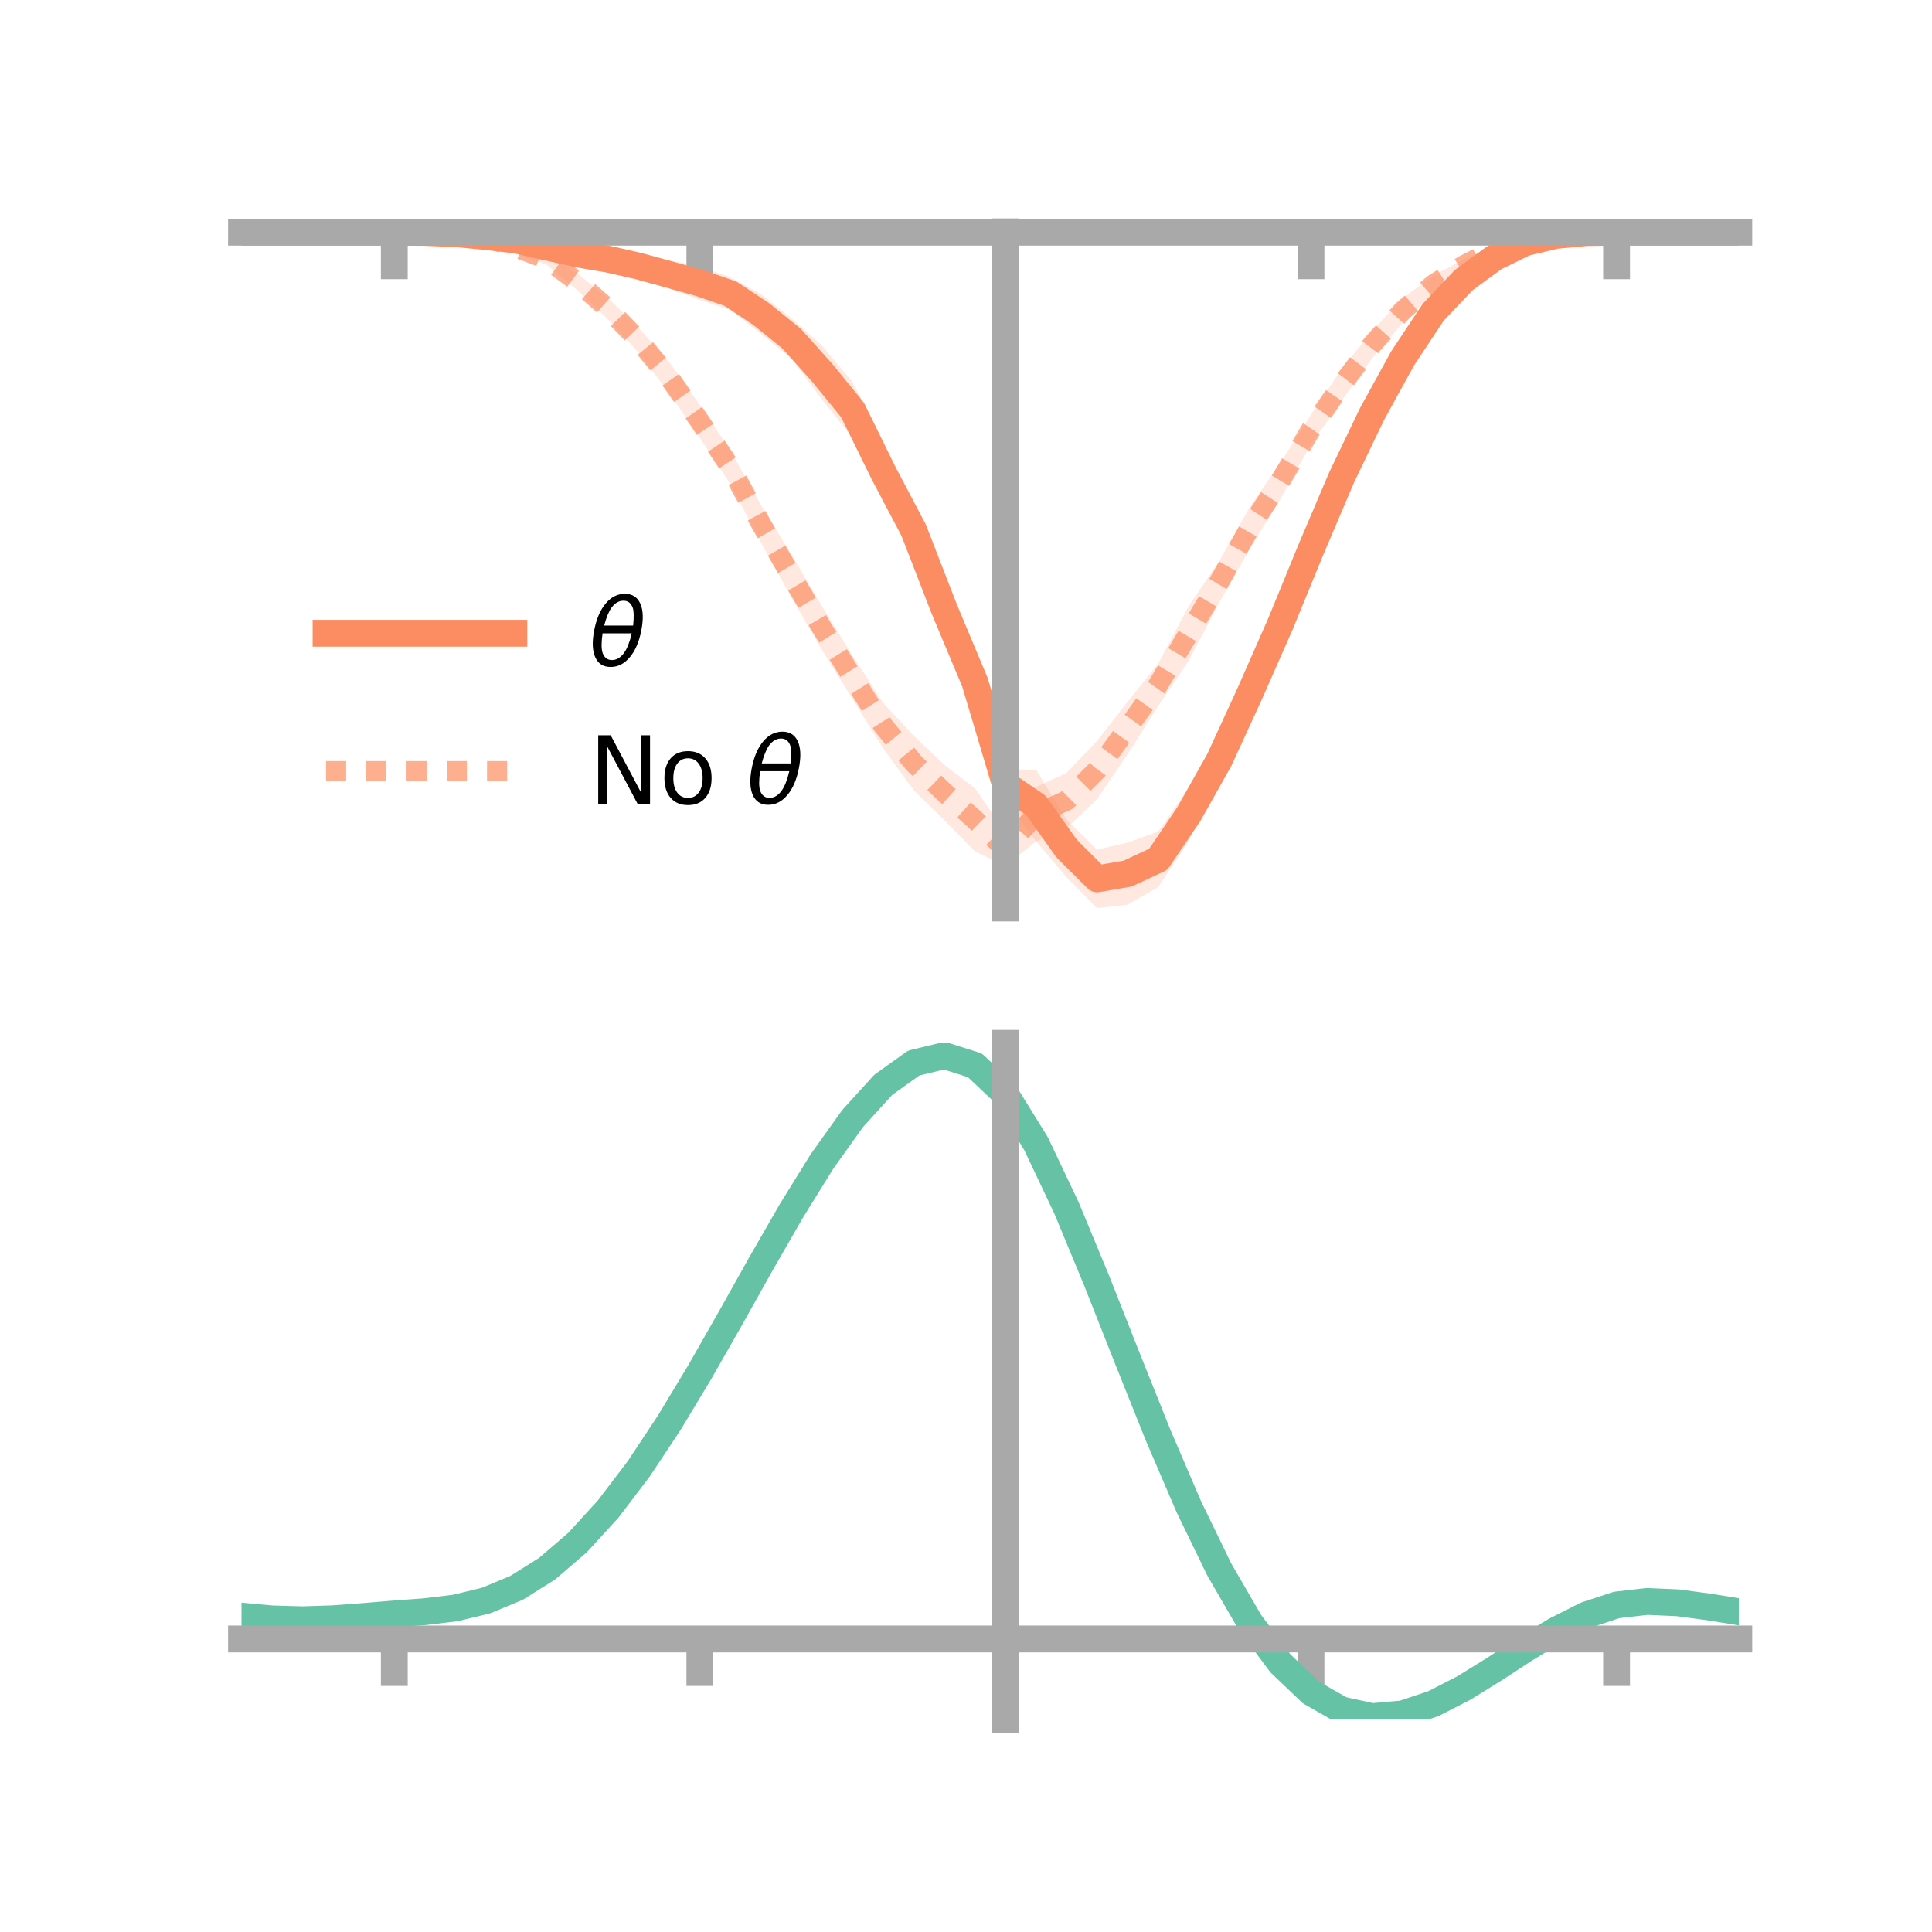 <?xml version="1.0" encoding="utf-8" standalone="no"?>
<!DOCTYPE svg PUBLIC "-//W3C//DTD SVG 1.1//EN"
  "http://www.w3.org/Graphics/SVG/1.1/DTD/svg11.dtd">
<!-- Created with matplotlib (https://matplotlib.org/) -->
<svg height="144pt" version="1.1" viewBox="0 0 144 144" width="144pt" xmlns="http://www.w3.org/2000/svg" xmlns:xlink="http://www.w3.org/1999/xlink">
 <defs>
  <style type="text/css">*{stroke-linecap:butt;stroke-linejoin:round;}</style>
 </defs>
 <g id="figure_1">
  <g id="patch_1">
   <path d="M 0 144 
L 144 144 
L 144 0 
L 0 0 
z
" style="fill:none;"/>
  </g>
  <g id="axes_1">
   <g id="patch_2">
    <path d="M 18 67.68 
L 129.6 67.68 
L 129.6 17.28 
L 18 17.28 
z
" style="fill:none;"/>
   </g>
   <g id="PolyCollection_1">
    <path clip-path="url(#p6788e907ef)" d="M 18 17.307 
L 18 17.307 
L 20.278 17.307 
L 22.555 17.307 
L 24.833 17.307 
L 27.11 17.307 
L 29.388 17.307 
L 31.665 17.28 
L 33.943 17.294 
L 36.22 17.433 
L 38.498 17.516 
L 40.776 18.001 
L 43.053 18.303 
L 45.331 18.582 
L 47.608 18.939 
L 49.886 19.416 
L 52.163 19.856 
L 54.441 20.679 
L 56.718 21.914 
L 58.996 23.74 
L 61.273 25.759 
L 63.551 28.479 
L 65.829 33.041 
L 68.106 37.589 
L 70.384 43.384 
L 72.661 48.583 
L 74.939 57.349 
L 77.216 57.361 
L 79.494 61.098 
L 81.771 63.333 
L 84.049 62.802 
L 86.327 61.987 
L 88.604 58.718 
L 90.882 55.321 
L 93.159 50.246 
L 95.437 44.987 
L 97.714 39.521 
L 99.992 34.427 
L 102.269 29.958 
L 104.547 25.911 
L 106.824 22.661 
L 109.102 20.438 
L 111.38 18.789 
L 113.657 17.876 
L 115.935 17.426 
L 118.212 17.29 
L 120.49 17.307 
L 122.767 17.307 
L 125.045 17.307 
L 127.322 17.307 
L 129.6 17.307 
L 129.6 17.307 
L 129.6 17.307 
L 127.322 17.307 
L 125.045 17.307 
L 122.767 17.307 
L 120.49 17.307 
L 118.212 17.383 
L 115.935 17.67 
L 113.657 18.309 
L 111.38 19.628 
L 109.102 21.31 
L 106.824 23.887 
L 104.547 27.502 
L 102.269 31.742 
L 99.992 36.767 
L 97.714 42.378 
L 95.437 48.021 
L 93.159 53.11 
L 90.882 57.955 
L 88.604 62.664 
L 86.327 66.115 
L 84.049 67.427 
L 81.771 67.68 
L 79.494 65.384 
L 77.216 62.696 
L 74.939 59.598 
L 72.661 53.095 
L 70.384 47.426 
L 68.106 41.471 
L 65.829 37.373 
L 63.551 32.657 
L 61.273 29.783 
L 58.996 26.734 
L 56.718 24.876 
L 54.441 23.1 
L 52.163 22.348 
L 49.886 21.507 
L 47.608 20.733 
L 45.331 20.054 
L 43.053 19.556 
L 40.776 18.836 
L 38.498 18.281 
L 36.22 17.827 
L 33.943 17.531 
L 31.665 17.365 
L 29.388 17.307 
L 27.11 17.307 
L 24.833 17.307 
L 22.555 17.307 
L 20.278 17.307 
L 18 17.307 
z
" style="fill:#fc8d62;fill-opacity:0.2;"/>
   </g>
   <g id="PolyCollection_2">
    <path clip-path="url(#p6788e907ef)" d="M 18 17.307 
L 18 17.307 
L 20.278 17.307 
L 22.555 17.307 
L 24.833 17.307 
L 27.11 17.307 
L 29.388 17.307 
L 31.665 17.289 
L 33.943 17.326 
L 36.22 17.453 
L 38.498 18.072 
L 40.776 18.89 
L 43.053 20.394 
L 45.331 22.236 
L 47.608 24.448 
L 49.886 26.997 
L 52.163 30.182 
L 54.441 33.582 
L 56.718 37.641 
L 58.996 41.354 
L 61.273 45.196 
L 63.551 48.885 
L 65.829 52.394 
L 68.106 54.848 
L 70.384 57.004 
L 72.661 58.747 
L 74.939 62.068 
L 77.216 58.665 
L 79.494 57.608 
L 81.771 55.228 
L 84.049 52.295 
L 86.327 49.463 
L 88.604 45.167 
L 90.882 41.805 
L 93.159 37.79 
L 95.437 34.482 
L 97.714 30.907 
L 99.992 27.512 
L 102.269 24.668 
L 104.547 22.242 
L 106.824 20.539 
L 109.102 19.341 
L 111.38 18.251 
L 113.657 17.71 
L 115.935 17.348 
L 118.212 17.285 
L 120.49 17.307 
L 122.767 17.307 
L 125.045 17.307 
L 127.322 17.307 
L 129.6 17.307 
L 129.6 17.307 
L 129.6 17.307 
L 127.322 17.307 
L 125.045 17.307 
L 122.767 17.307 
L 120.49 17.307 
L 118.212 17.375 
L 115.935 17.617 
L 113.657 18.203 
L 111.38 18.981 
L 109.102 20.203 
L 106.824 21.869 
L 104.547 24.068 
L 102.269 26.703 
L 99.992 29.876 
L 97.714 33.109 
L 95.437 37.188 
L 93.159 40.88 
L 90.882 44.897 
L 88.604 49.225 
L 86.327 52.61 
L 84.049 56.214 
L 81.771 59.555 
L 79.494 61.734 
L 77.216 62.711 
L 74.939 64.545 
L 72.661 63.445 
L 70.384 61.126 
L 68.106 58.893 
L 65.829 55.778 
L 63.551 52.111 
L 61.273 48.452 
L 58.996 44.544 
L 56.718 40.431 
L 54.441 36.085 
L 52.163 32.631 
L 49.886 29.318 
L 47.608 26.302 
L 45.331 23.81 
L 43.053 21.655 
L 40.776 19.755 
L 38.498 18.858 
L 36.22 17.932 
L 33.943 17.6 
L 31.665 17.369 
L 29.388 17.307 
L 27.11 17.307 
L 24.833 17.307 
L 22.555 17.307 
L 20.278 17.307 
L 18 17.307 
z
" style="fill:#fc8d62;fill-opacity:0.2;"/>
   </g>
   <g id="matplotlib.axis_1">
    <g id="xtick_1">
     <g id="line2d_1">
      <defs>
       <path d="M 0 0 
L 0 3.5 
" id="m0003d4c391" style="stroke:#a9a9a9;stroke-width:2;"/>
      </defs>
      <g>
       <use style="fill:#a9a9a9;stroke:#a9a9a9;stroke-width:2;" x="29.388" xlink:href="#m0003d4c391" y="17.307"/>
      </g>
     </g>
    </g>
    <g id="xtick_2">
     <g id="line2d_2">
      <g>
       <use style="fill:#a9a9a9;stroke:#a9a9a9;stroke-width:2;" x="52.163" xlink:href="#m0003d4c391" y="17.307"/>
      </g>
     </g>
    </g>
    <g id="xtick_3">
     <g id="line2d_3">
      <g>
       <use style="fill:#a9a9a9;stroke:#a9a9a9;stroke-width:2;" x="74.939" xlink:href="#m0003d4c391" y="17.307"/>
      </g>
     </g>
    </g>
    <g id="xtick_4">
     <g id="line2d_4">
      <g>
       <use style="fill:#a9a9a9;stroke:#a9a9a9;stroke-width:2;" x="97.714" xlink:href="#m0003d4c391" y="17.307"/>
      </g>
     </g>
    </g>
    <g id="xtick_5">
     <g id="line2d_5">
      <g>
       <use style="fill:#a9a9a9;stroke:#a9a9a9;stroke-width:2;" x="120.49" xlink:href="#m0003d4c391" y="17.307"/>
      </g>
     </g>
    </g>
   </g>
   <g id="matplotlib.axis_2"/>
   <g id="line2d_6">
    <path clip-path="url(#p6788e907ef)" d="M 18 17.307 
L 20.278 17.307 
L 22.555 17.307 
L 24.833 17.307 
L 27.11 17.307 
L 29.388 17.307 
L 31.665 17.323 
L 33.943 17.413 
L 36.22 17.63 
L 38.498 17.899 
L 40.776 18.418 
L 43.053 18.93 
L 45.331 19.318 
L 47.608 19.836 
L 49.886 20.462 
L 52.163 21.102 
L 54.441 21.889 
L 56.718 23.395 
L 58.996 25.237 
L 61.273 27.771 
L 63.551 30.568 
L 65.829 35.207 
L 68.106 39.53 
L 70.384 45.405 
L 72.661 50.839 
L 74.939 58.474 
L 77.216 60.028 
L 79.494 63.241 
L 81.771 65.506 
L 84.049 65.115 
L 86.327 64.051 
L 88.604 60.691 
L 90.882 56.638 
L 93.159 51.678 
L 95.437 46.504 
L 97.714 40.949 
L 99.992 35.597 
L 102.269 30.85 
L 104.547 26.707 
L 106.824 23.274 
L 109.102 20.874 
L 111.38 19.209 
L 113.657 18.093 
L 115.935 17.548 
L 118.212 17.336 
L 120.49 17.307 
L 122.767 17.307 
L 125.045 17.307 
L 127.322 17.307 
L 129.6 17.307 
" style="fill:none;stroke:#fc8d62;stroke-linecap:square;stroke-width:2;"/>
   </g>
   <g id="line2d_7">
    <path clip-path="url(#p6788e907ef)" d="M 18 17.307 
L 20.278 17.307 
L 22.555 17.307 
L 24.833 17.307 
L 27.11 17.307 
L 29.388 17.307 
L 31.665 17.329 
L 33.943 17.463 
L 36.22 17.693 
L 38.498 18.465 
L 40.776 19.323 
L 43.053 21.024 
L 45.331 23.023 
L 47.608 25.375 
L 49.886 28.158 
L 52.163 31.406 
L 54.441 34.834 
L 56.718 39.036 
L 58.996 42.949 
L 61.273 46.824 
L 63.551 50.498 
L 65.829 54.086 
L 68.106 56.871 
L 70.384 59.065 
L 72.661 61.096 
L 74.939 63.307 
L 77.216 60.688 
L 79.494 59.671 
L 81.771 57.391 
L 84.049 54.255 
L 86.327 51.036 
L 88.604 47.196 
L 90.882 43.351 
L 93.159 39.335 
L 95.437 35.835 
L 97.714 32.008 
L 99.992 28.694 
L 102.269 25.685 
L 104.547 23.155 
L 106.824 21.204 
L 109.102 19.772 
L 111.38 18.616 
L 113.657 17.957 
L 115.935 17.482 
L 118.212 17.33 
L 120.49 17.307 
L 122.767 17.307 
L 125.045 17.307 
L 127.322 17.307 
L 129.6 17.307 
" style="fill:none;stroke:#fc8d62;stroke-dasharray:1.5,1.5;stroke-dashoffset:0;stroke-opacity:0.7;stroke-width:1.5;"/>
   </g>
   <g id="patch_3">
    <path d="M 74.939 67.68 
L 74.939 17.28 
" style="fill:none;stroke:#a9a9a9;stroke-linecap:square;stroke-linejoin:miter;stroke-width:2;"/>
   </g>
   <g id="patch_4">
    <path d="M 129.6 67.68 
L 129.6 17.28 
" style="fill:none;"/>
   </g>
   <g id="patch_5">
    <path d="M 18 17.307 
L 129.6 17.307 
" style="fill:none;stroke:#a9a9a9;stroke-linecap:square;stroke-linejoin:miter;stroke-width:2;"/>
   </g>
   <g id="patch_6">
    <path d="M 18 17.28 
L 129.6 17.28 
" style="fill:none;"/>
   </g>
   <g id="legend_1">
    <g id="line2d_8">
     <path d="M 24.3 47.2 
L 38.3 47.2 
" style="fill:none;stroke:#fc8d62;stroke-linecap:square;stroke-width:2;"/>
    </g>
    <g id="line2d_9"/>
    <g id="text_1">
     <!-- $\theta$ -->
     <g transform="translate(43.9 49.65)scale(0.07 -0.07)">
      <defs>
       <path d="M 45.516 34.672 
L 14.453 34.672 
Q 12.359 20.062 14.5 13.875 
Q 17.188 6.25 24.469 6.25 
Q 31.781 6.25 37.359 13.922 
Q 42.234 20.656 45.516 34.672 
z
M 47.016 42.969 
Q 48.344 56.844 46.625 61.719 
Q 43.953 69.438 36.766 69.438 
Q 29.297 69.438 23.828 61.812 
Q 19.531 55.672 16.156 42.969 
z
M 38.188 76.766 
Q 49.906 76.766 54.594 66.406 
Q 59.281 56.109 55.719 37.844 
Q 52.203 19.625 43.453 9.281 
Q 34.766 -1.125 23.047 -1.125 
Q 11.281 -1.125 6.641 9.281 
Q 2 19.625 5.516 37.844 
Q 9.078 56.109 17.719 66.406 
Q 26.422 76.766 38.188 76.766 
z
" id="DejaVuSans-Oblique-952"/>
      </defs>
      <use transform="translate(0 0.234)" xlink:href="#DejaVuSans-Oblique-952"/>
     </g>
    </g>
    <g id="line2d_10">
     <path d="M 24.3 57.474 
L 38.3 57.474 
" style="fill:none;stroke:#fc8d62;stroke-dasharray:1.5,1.5;stroke-dashoffset:0;stroke-opacity:0.7;stroke-width:1.5;"/>
    </g>
    <g id="line2d_11"/>
    <g id="text_2">
     <!-- No $\theta$ -->
     <g transform="translate(43.9 59.924)scale(0.07 -0.07)">
      <defs>
       <path d="M 9.812 72.906 
L 23.094 72.906 
L 55.422 11.922 
L 55.422 72.906 
L 64.984 72.906 
L 64.984 0 
L 51.703 0 
L 19.391 60.984 
L 19.391 0 
L 9.812 0 
z
" id="DejaVuSans-78"/>
       <path d="M 30.609 48.391 
Q 23.391 48.391 19.188 42.75 
Q 14.984 37.109 14.984 27.297 
Q 14.984 17.484 19.156 11.844 
Q 23.344 6.203 30.609 6.203 
Q 37.797 6.203 41.984 11.859 
Q 46.188 17.531 46.188 27.297 
Q 46.188 37.016 41.984 42.703 
Q 37.797 48.391 30.609 48.391 
z
M 30.609 56 
Q 42.328 56 49.016 48.375 
Q 55.719 40.766 55.719 27.297 
Q 55.719 13.875 49.016 6.219 
Q 42.328 -1.422 30.609 -1.422 
Q 18.844 -1.422 12.172 6.219 
Q 5.516 13.875 5.516 27.297 
Q 5.516 40.766 12.172 48.375 
Q 18.844 56 30.609 56 
z
" id="DejaVuSans-111"/>
       <path id="DejaVuSans-32"/>
      </defs>
      <use transform="translate(0 0.234)" xlink:href="#DejaVuSans-78"/>
      <use transform="translate(74.805 0.234)" xlink:href="#DejaVuSans-111"/>
      <use transform="translate(135.986 0.234)" xlink:href="#DejaVuSans-32"/>
      <use transform="translate(167.773 0.234)" xlink:href="#DejaVuSans-Oblique-952"/>
     </g>
    </g>
   </g>
  </g>
  <g id="axes_2">
   <g id="patch_7">
    <path d="M 18 128.16 
L 129.6 128.16 
L 129.6 77.76 
L 18 77.76 
z
" style="fill:none;"/>
   </g>
   <g id="PolyCollection_3">
    <path clip-path="url(#pcd7a64c9be)" d="M 18 120.497 
L 18 120.414 
L 20.278 120.633 
L 22.555 120.698 
L 24.833 120.618 
L 27.11 120.439 
L 29.388 120.24 
L 31.665 120.069 
L 33.943 119.787 
L 36.22 119.231 
L 38.498 118.274 
L 40.776 116.824 
L 43.053 114.83 
L 45.331 112.284 
L 47.608 109.217 
L 49.886 105.7 
L 52.163 101.831 
L 54.441 97.741 
L 56.718 93.584 
L 58.996 89.536 
L 61.273 85.784 
L 63.551 82.529 
L 65.829 79.972 
L 68.106 78.317 
L 70.384 77.76 
L 72.661 78.49 
L 74.939 80.676 
L 77.216 84.407 
L 79.494 89.284 
L 81.771 94.858 
L 84.049 100.713 
L 86.327 106.485 
L 88.604 111.871 
L 90.882 116.639 
L 93.159 120.623 
L 95.437 123.727 
L 97.714 125.92 
L 99.992 127.229 
L 102.269 127.731 
L 104.547 127.54 
L 106.824 126.794 
L 109.102 125.646 
L 111.38 124.261 
L 113.657 122.8 
L 115.935 121.425 
L 118.212 120.288 
L 120.49 119.541 
L 122.767 119.28 
L 125.045 119.387 
L 127.322 119.7 
L 129.6 120.078 
L 129.6 120.187 
L 129.6 120.187 
L 127.322 119.833 
L 125.045 119.54 
L 122.767 119.444 
L 120.49 119.709 
L 118.212 120.466 
L 115.935 121.628 
L 113.657 123.046 
L 111.38 124.558 
L 109.102 125.992 
L 106.824 127.178 
L 104.547 127.952 
L 102.269 128.16 
L 99.992 127.67 
L 97.714 126.382 
L 95.437 124.233 
L 93.159 121.208 
L 90.882 117.338 
L 88.604 112.715 
L 86.327 107.492 
L 84.049 101.893 
L 81.771 96.209 
L 79.494 90.794 
L 77.216 86.054 
L 74.939 82.429 
L 72.661 80.31 
L 70.384 79.606 
L 68.106 80.147 
L 65.829 81.745 
L 63.551 84.207 
L 61.273 87.335 
L 58.996 90.932 
L 56.718 94.808 
L 54.441 98.781 
L 52.163 102.686 
L 49.886 106.377 
L 47.608 109.734 
L 45.331 112.662 
L 43.053 115.1 
L 40.776 117.021 
L 38.498 118.43 
L 36.22 119.367 
L 33.943 119.912 
L 31.665 120.186 
L 29.388 120.346 
L 27.11 120.53 
L 24.833 120.691 
L 22.555 120.758 
L 20.278 120.696 
L 18 120.497 
z
" style="fill:#66c2a5;fill-opacity:0.2;"/>
   </g>
   <g id="matplotlib.axis_3">
    <g id="xtick_6">
     <g id="line2d_12">
      <g>
       <use style="fill:#a9a9a9;stroke:#a9a9a9;stroke-width:2;" x="29.388" xlink:href="#m0003d4c391" y="122.16"/>
      </g>
     </g>
    </g>
    <g id="xtick_7">
     <g id="line2d_13">
      <g>
       <use style="fill:#a9a9a9;stroke:#a9a9a9;stroke-width:2;" x="52.163" xlink:href="#m0003d4c391" y="122.16"/>
      </g>
     </g>
    </g>
    <g id="xtick_8">
     <g id="line2d_14">
      <g>
       <use style="fill:#a9a9a9;stroke:#a9a9a9;stroke-width:2;" x="74.939" xlink:href="#m0003d4c391" y="122.16"/>
      </g>
     </g>
    </g>
    <g id="xtick_9">
     <g id="line2d_15">
      <g>
       <use style="fill:#a9a9a9;stroke:#a9a9a9;stroke-width:2;" x="97.714" xlink:href="#m0003d4c391" y="122.16"/>
      </g>
     </g>
    </g>
    <g id="xtick_10">
     <g id="line2d_16">
      <g>
       <use style="fill:#a9a9a9;stroke:#a9a9a9;stroke-width:2;" x="120.49" xlink:href="#m0003d4c391" y="122.16"/>
      </g>
     </g>
    </g>
   </g>
   <g id="matplotlib.axis_4"/>
   <g id="line2d_17">
    <path clip-path="url(#pcd7a64c9be)" d="M 18 120.455 
L 20.278 120.664 
L 22.555 120.728 
L 24.833 120.654 
L 27.11 120.484 
L 29.388 120.293 
L 31.665 120.127 
L 33.943 119.85 
L 36.22 119.299 
L 38.498 118.352 
L 40.776 116.922 
L 43.053 114.965 
L 45.331 112.473 
L 47.608 109.476 
L 49.886 106.038 
L 52.163 102.258 
L 54.441 98.261 
L 56.718 94.196 
L 58.996 90.234 
L 61.273 86.559 
L 63.551 83.368 
L 65.829 80.859 
L 68.106 79.232 
L 70.384 78.683 
L 72.661 79.4 
L 74.939 81.552 
L 77.216 85.231 
L 79.494 90.039 
L 81.771 95.534 
L 84.049 101.303 
L 86.327 106.989 
L 88.604 112.293 
L 90.882 116.989 
L 93.159 120.916 
L 95.437 123.98 
L 97.714 126.151 
L 99.992 127.45 
L 102.269 127.946 
L 104.547 127.746 
L 106.824 126.986 
L 109.102 125.819 
L 111.38 124.409 
L 113.657 122.923 
L 115.935 121.527 
L 118.212 120.377 
L 120.49 119.625 
L 122.767 119.362 
L 125.045 119.463 
L 127.322 119.766 
L 129.6 120.133 
" style="fill:none;stroke:#66c2a5;stroke-linecap:square;stroke-width:2;"/>
   </g>
   <g id="patch_8">
    <path d="M 74.939 128.16 
L 74.939 77.76 
" style="fill:none;stroke:#a9a9a9;stroke-linecap:square;stroke-linejoin:miter;stroke-width:2;"/>
   </g>
   <g id="patch_9">
    <path d="M 129.6 128.16 
L 129.6 77.76 
" style="fill:none;"/>
   </g>
   <g id="patch_10">
    <path d="M 18 122.16 
L 129.6 122.16 
" style="fill:none;stroke:#a9a9a9;stroke-linecap:square;stroke-linejoin:miter;stroke-width:2;"/>
   </g>
   <g id="patch_11">
    <path d="M 18 77.76 
L 129.6 77.76 
" style="fill:none;"/>
   </g>
  </g>
 </g>
 <defs>
  <clipPath id="p6788e907ef">
   <rect height="50.4" width="111.6" x="18" y="17.28"/>
  </clipPath>
  <clipPath id="pcd7a64c9be">
   <rect height="50.4" width="111.6" x="18" y="77.76"/>
  </clipPath>
 </defs>
</svg>
